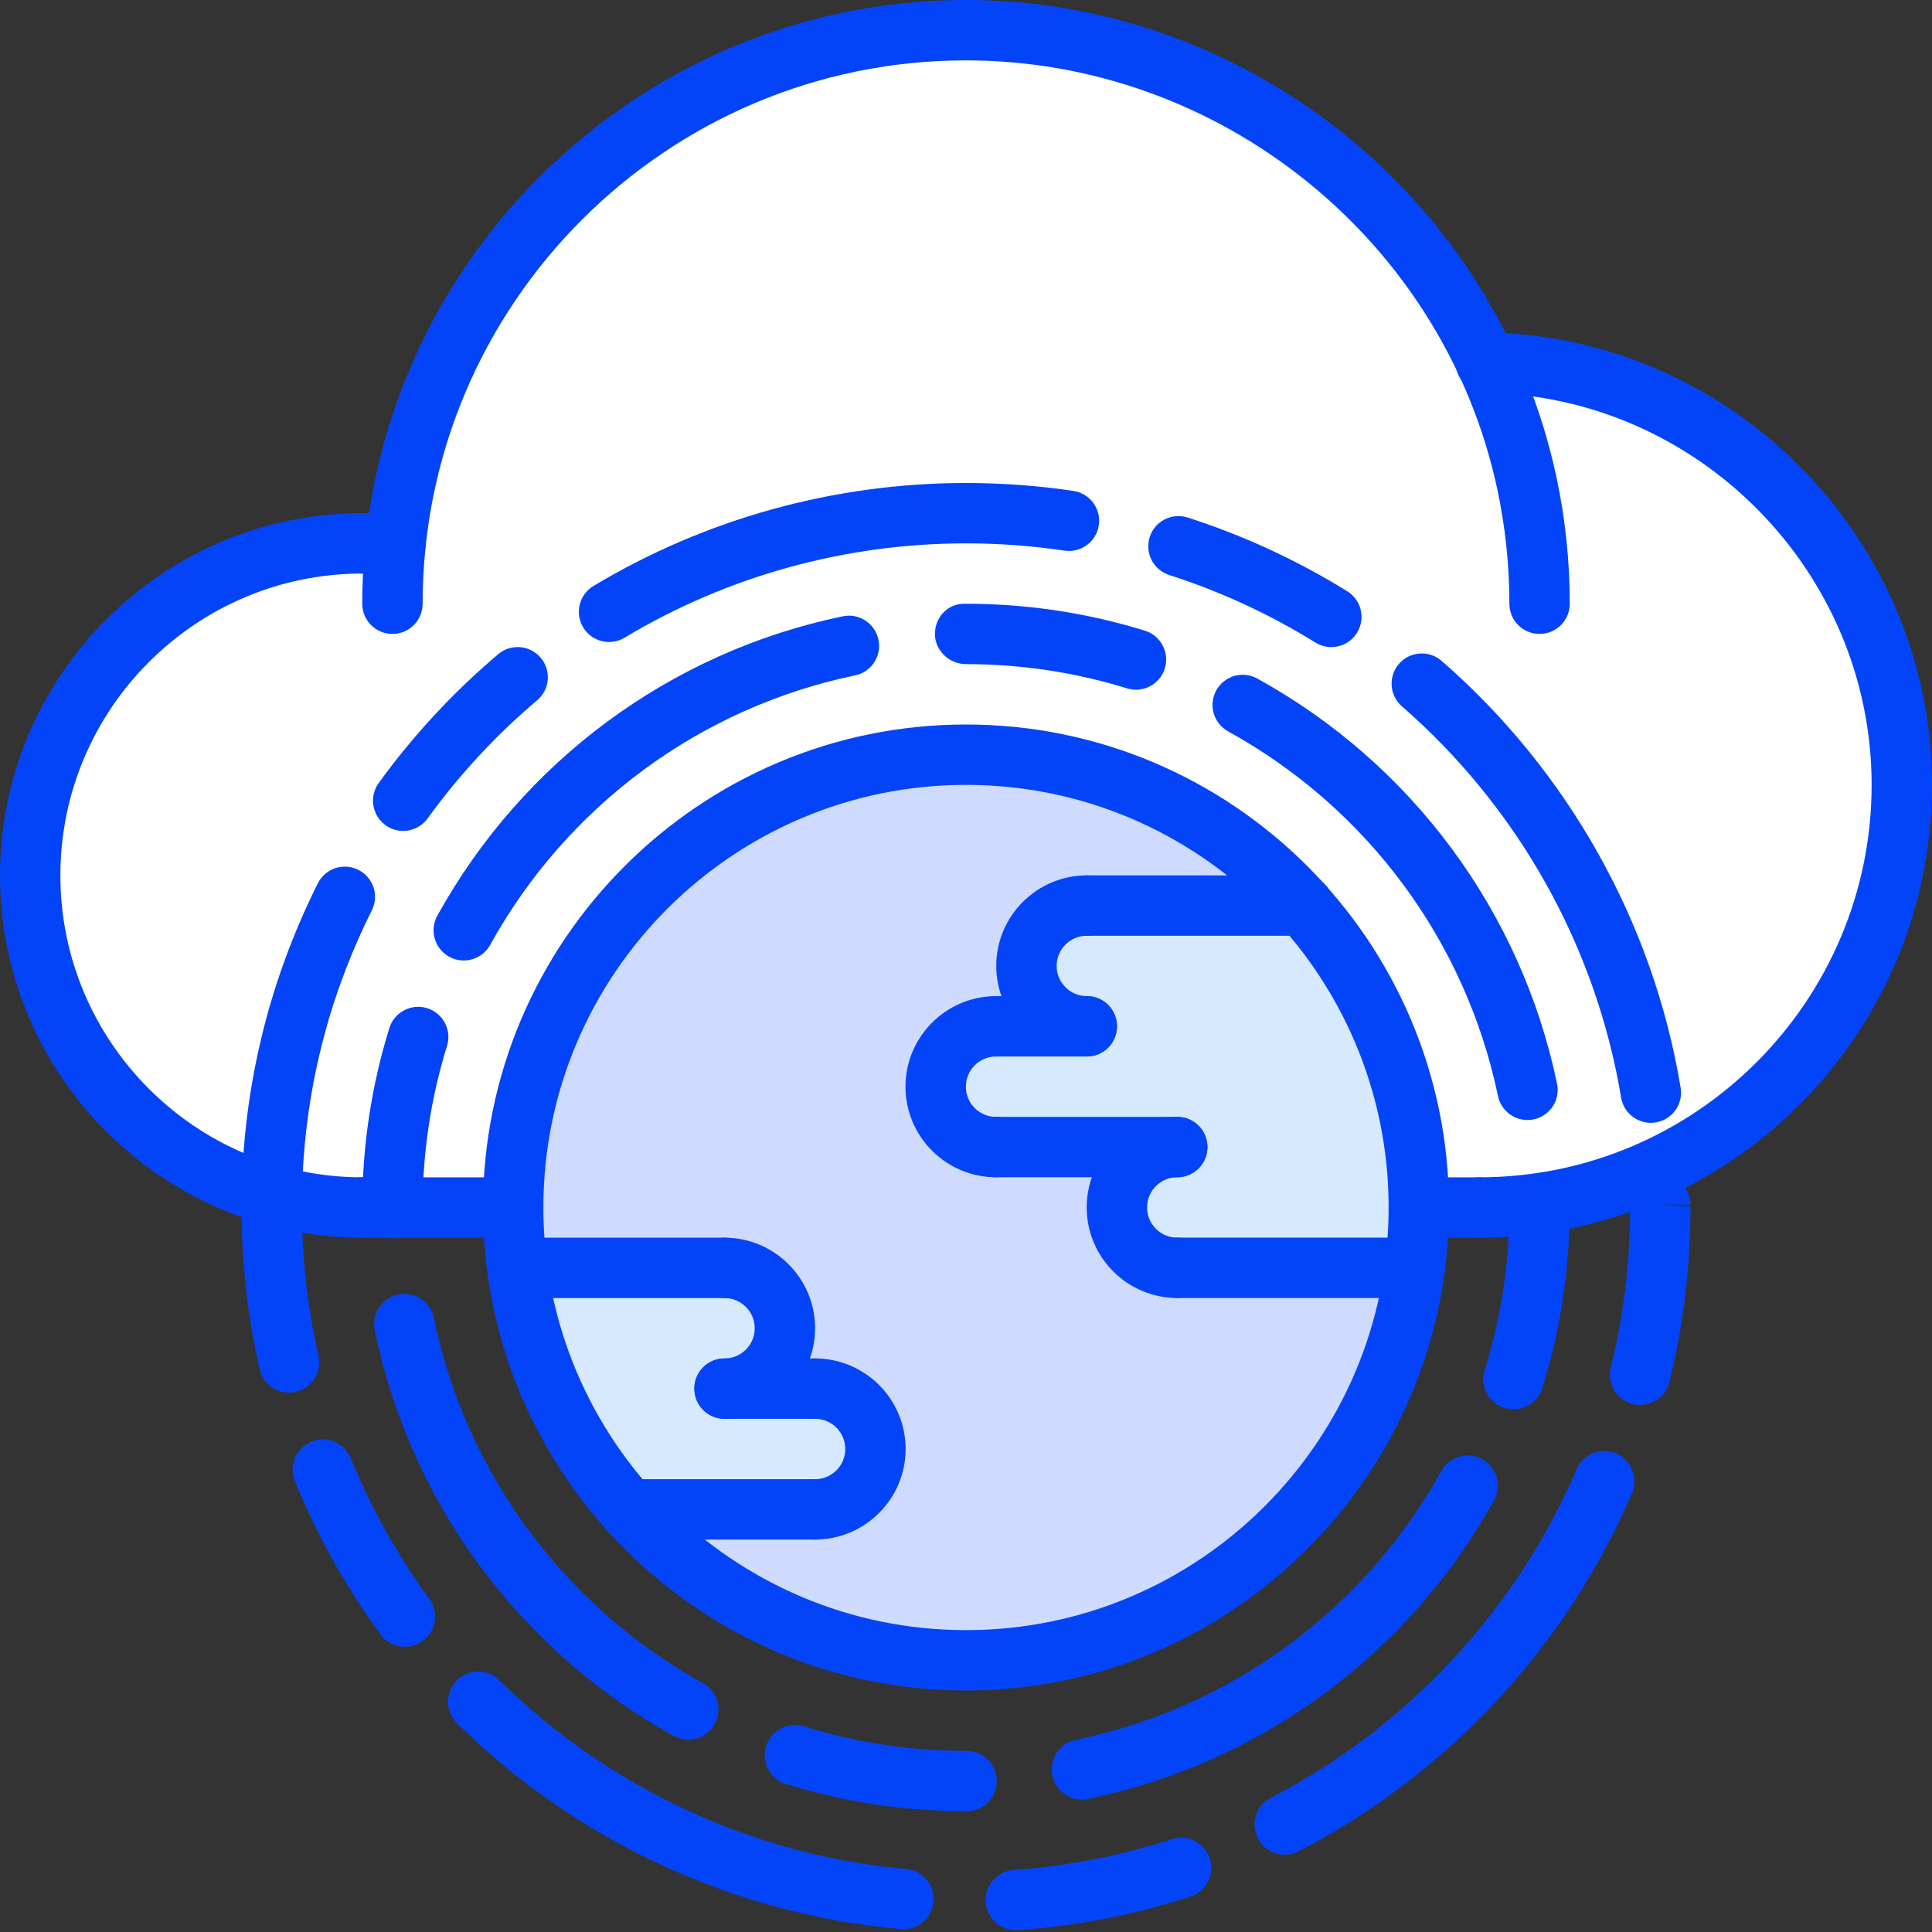 <svg id="icons" enable-background="new 0 0 64 64" height="512" viewBox="0 0 64 64" width="512" xmlns="http://www.w3.org/2000/svg"><rect x="0" y="0" width="64" height="64" fill="#333333" stroke="none"/><path d="m27 46h-3c1.11 0 2-.89 2-2 0-1.1-.89-2-2-2h-6.82l-.04.01c-.09-.66-.14-1.33-.14-2.01 0-8.28 6.72-15 15-15 4.44 0 8.43 1.93 11.17 5h-7.17c-1.1 0-2 .9-2 2s.9 2 2 2h-3c-1.11 0-2 .9-2 2s.89 2 2 2h6c-1.11 0-2 .9-2 2s.89 2 2 2h7.86c-.97 7.34-7.26 13-14.86 13-4.44 0-8.43-1.93-11.18-5h6.18c1.1 0 2-.89 2-2 0-1.1-.9-2-2-2z" fill="#cedbff"/><path d="m27 46c1.1 0 2 .9 2 2 0 1.11-.9 2-2 2h-6.18c-1.95-2.18-3.28-4.94-3.681-7.99l.041-.01h6.82c1.11 0 2 .9 2 2 0 1.11-.89 2-2 2z" fill="#d7e9ff"/><path d="m43.17 30c2.38 2.65 3.83 6.16 3.83 10 0 .68-.05 1.35-.14 2h-7.86c-1.11 0-2-.9-2-2s.89-2 2-2h-6c-1.11 0-2-.9-2-2s.89-2 2-2h3c-1.1 0-2-.9-2-2s.9-2 2-2z" fill="#d7e9ff"/><path d="m49.24 12.01c-3.01-6.5-9.6-11.01-17.24-11.01-9.81 0-17.89 7.45-18.89 17h-.01-1.1c-6.08 0-11 4.93-11 11 0 5.04 3.38 9.29 8.01 10.59.95.27 1.95.41 2.99.41h1 4c0-8.28 6.72-15 15-15 4.44 0 8.43 1.93 11.17 5 2.38 2.65 3.83 6.16 3.83 10h2c.68 0 1.35-.05 2-.14 1.4-.2 2.73-.61 3.96-1.19 4.75-2.24 8.04-7.07 8.04-12.67 0-7.65-6.14-13.86-13.76-13.99z" fill="#fff"/><g fill="#0444f9"><path d="m12 41c-6.617 0-12-5.383-12-12s5.383-12 12-12c.553 0 1 .448 1 1s-.447 1-1 1c-5.514 0-10 4.486-10 10s4.486 10 10 10c.553 0 1 .447 1 1s-.447 1-1 1z"/><path d="m49 41c-.553 0-1-.447-1-1s.447-1 1-1c7.168 0 13-5.832 13-13 0-7.051-5.739-12.878-12.794-12.989-.553-.009-.993-.463-.984-1.016.009-.552.478-.994 1.016-.984 8.14.128 14.762 6.852 14.762 14.989 0 8.271-6.729 15-15 15z"/><path d="m51 21c-.553 0-1-.448-1-1 0-1.285-.136-2.566-.403-3.807-1.77-8.224-9.17-14.193-17.597-14.193-9.925 0-18 8.075-18 18 0 .552-.447 1-1 1s-1-.448-1-1c0-11.028 8.972-20 20-20 9.362 0 17.585 6.633 19.552 15.772.298 1.379.448 2.801.448 4.228 0 .552-.447 1-1 1z"/><path d="m13.104 19h-1.104c-.553 0-1-.448-1-1s.447-1 1-1h1.104c.553 0 1 .448 1 1s-.447 1-1 1z"/><path d="m32 56c-8.822 0-16-7.178-16-16s7.178-16 16-16 16 7.178 16 16-7.178 16-16 16zm0-30c-7.72 0-14 6.28-14 14s6.28 14 14 14 14-6.28 14-14-6.28-14-14-14z"/><path d="m32 60c-2.034 0-4.041-.305-5.966-.904-.527-.165-.821-.726-.657-1.253.165-.526.723-.817 1.253-.657 1.725.538 3.522.813 5.347.814.015-.001.029-.001.043-.001.552 0 .999.447.999 1 0 .537-.424.976-.956.999-.022.001-.042.002-.063.002zm3.84-.388c-.465 0-.882-.326-.979-.799-.111-.541.237-1.069.778-1.181 5.136-1.054 9.548-4.299 12.105-8.901.269-.482.877-.658 1.359-.389.483.269.657.877.389 1.359-2.841 5.114-7.744 8.719-13.451 9.89-.067.014-.135.021-.201.021zm-13.041-1.983c-.164 0-.33-.04-.483-.125-5.116-2.836-8.726-7.734-9.902-13.44-.111-.541.236-1.07.777-1.182.548-.108 1.07.237 1.182.777 1.059 5.135 4.308 9.543 8.912 12.095.483.268.658.877.391 1.359-.184.33-.526.516-.877.516zm27.336-10.943c-.099 0-.199-.015-.299-.046-.527-.165-.82-.727-.655-1.253.544-1.736.819-3.548.819-5.387 0-.553.447-1.039.999-1.039.553 0 1 .408 1 .961h-1l1 .042c.001 2.078-.306 4.092-.91 6.021-.134.427-.528.701-.954.701zm-37.135-5.667c-.553 0-1-.428-1-.98v-.039c0-2.027.303-4.027.898-5.945.164-.526.724-.821 1.252-.658.527.164.822.725.658 1.252-.536 1.725-.808 3.526-.808 5.351 0 .553-.447 1.019-1 1.019zm37.6-3.917c-.464 0-.88-.324-.978-.796-1.071-5.133-4.329-9.535-8.939-12.078-.483-.267-.659-.875-.393-1.358.267-.483.874-.66 1.359-.393 5.12 2.825 8.74 7.717 9.93 13.421.113.54-.233 1.07-.774 1.183-.069.014-.138.021-.205.021zm-35.239-5.285c-.164 0-.33-.04-.483-.125-.482-.267-.658-.875-.391-1.359 2.83-5.118 7.726-8.733 13.431-9.917.535-.115 1.069.234 1.183.776.112.541-.235 1.07-.776 1.182-5.133 1.065-9.539 4.319-12.087 8.926-.183.331-.524.517-.877.517zm22.27-8.969c-.098 0-.197-.015-.296-.045-1.722-.533-3.517-.803-5.335-.803-.553 0-1.029-.448-1.029-1s.419-1 .972-1h.057c2.019 0 4.013.3 5.927.892.527.164.822.724.659 1.251-.133.429-.528.705-.955.705z"/><path d="m33.65 63.941c-.521 0-.959-.402-.996-.929-.039-.552.375-1.029.926-1.068 1.786-.127 3.548-.471 5.236-1.021.522-.171 1.089.116 1.261.642.171.525-.116 1.09-.642 1.261-1.843.6-3.766.975-5.713 1.112-.024.002-.048.003-.072.003zm-3.721-.033c-.029 0-.06-.001-.09-.004-5.522-.492-10.743-2.915-14.7-6.821-.394-.388-.397-1.021-.01-1.414.39-.394 1.022-.397 1.414-.01 3.628 3.581 8.413 5.802 13.474 6.253.55.049.956.535.907 1.085-.047.52-.483.911-.995.911zm12.633-2.469c-.362 0-.711-.197-.889-.54-.254-.491-.063-1.095.428-1.348 4.522-2.341 8.118-6.203 10.124-10.877.219-.508.806-.743 1.313-.524.508.218.742.806.524 1.313-2.188 5.098-6.109 9.312-11.042 11.863-.147.077-.304.113-.458.113zm-29.15-6.888c-.309 0-.613-.143-.809-.41-1.148-1.574-2.103-3.283-2.836-5.081-.209-.512.037-1.096.548-1.304.51-.21 1.095.036 1.304.548.673 1.648 1.547 3.215 2.6 4.657.326.446.228 1.072-.218 1.397-.178.13-.385.193-.589.193zm40.918-8.014c-.08 0-.16-.01-.241-.029-.536-.133-.863-.675-.73-1.211.425-1.722.641-3.504.641-5.297 0-.553.447-1.047.999-1.047.553 0 1 .4 1 .953h-1l1 .063c.001 1.985-.234 3.93-.699 5.809-.112.454-.521.759-.97.759zm-44.757-.405c-.456 0-.868-.314-.974-.778-.398-1.746-.599-3.546-.599-5.354 0-3.773.852-7.387 2.529-10.739.248-.494.848-.695 1.342-.446.494.247.694.848.447 1.342-1.538 3.072-2.318 6.383-2.318 9.843 0 1.658.185 3.31.549 4.91.123.538-.214 1.074-.753 1.196-.074.018-.15.026-.223.026zm45.113-8.937c-.48 0-.904-.347-.985-.836-.832-5.006-3.41-9.608-7.259-12.959-.417-.363-.461-.995-.098-1.411.363-.417.996-.458 1.41-.098 4.199 3.656 7.011 8.677 7.919 14.14.091.545-.277 1.06-.822 1.15-.056.01-.111.014-.165.014zm-41.331-9.67c-.203 0-.408-.062-.585-.19-.447-.324-.548-.949-.225-1.396 1.142-1.576 2.473-3.012 3.958-4.268.422-.356 1.053-.303 1.409.118.356.422.304 1.053-.118 1.409-1.361 1.151-2.582 2.468-3.628 3.913-.195.271-.501.414-.811.414zm30.746-6.089c-.18 0-.361-.048-.525-.15-1.519-.941-3.148-1.694-4.844-2.238-.525-.169-.815-.732-.646-1.258.168-.525.73-.815 1.258-.646 1.851.594 3.629 1.416 5.285 2.442.47.291.614.907.323 1.377-.189.305-.516.473-.851.473zm-23.925-.169c-.34 0-.671-.173-.858-.485-.284-.474-.131-1.088.343-1.372 3.714-2.23 7.981-3.41 12.339-3.41 1.192 0 2.39.088 3.558.262.546.082.923.59.842 1.136s-.59.925-1.137.842c-1.071-.159-2.168-.24-3.263-.24-3.995 0-7.906 1.081-11.311 3.125-.161.096-.338.142-.513.142z"/><path d="m17 41h-5c-.553 0-1-.447-1-1s.447-1 1-1h5c.553 0 1 .447 1 1s-.447 1-1 1z"/><path d="m49 41h-2c-.553 0-1-.447-1-1s.447-1 1-1h2c.553 0 1 .447 1 1s-.447 1-1 1z"/><path d="m36.002 34.997c-1.654 0-3-1.346-3-2.999 0-1.654 1.346-3 3-3 .553 0 1 .448 1 1s-.447 1-1 1c-.552 0-1 .449-1 1s.448.999 1 .999c.553 0 1 .447 1 1s-.447 1-1 1z"/><path d="m32.995 38.998c-1.654 0-3-1.346-3-3s1.346-3 3-3c.553 0 1 .447 1 1s-.447 1-1 1c-.552 0-1 .448-1 1s.448 1 1 1c.553 0 1 .447 1 1s-.447 1-1 1z"/><path d="m24.001 47c-.553 0-1-.447-1-1s.447-1 1-1c.552 0 1-.448 1-1s-.448-1-1-1c-.553 0-1-.447-1-1s.447-1 1-1c1.654 0 3 1.346 3 3s-1.346 3-3 3z"/><path d="m27 51c-.553 0-1-.447-1-1s.447-1 1-1c.552 0 1-.448 1-1s-.448-1-1-1c-.553 0-1-.447-1-1s.447-1 1-1c1.654 0 3 1.346 3 3s-1.346 3-3 3z"/><path d="m38.998 42.998c-1.654 0-3-1.346-3-3s1.346-3 3-3c.553 0 1 .447 1 1s-.447 1-1 1c-.552 0-1 .448-1 1s.448 1 1 1c.553 0 1 .447 1 1s-.447 1-1 1z"/><path d="m36.002 34.998h-3.007c-.553 0-1-.447-1-1s.447-1 1-1h3.007c.553 0 1 .447 1 1s-.447 1-1 1z"/><path d="m38.998 38.998h-6.003c-.553 0-1-.447-1-1s.447-1 1-1h6.003c.553 0 1 .447 1 1s-.447 1-1 1z"/><path d="m46.867 42.998h-7.869c-.553 0-1-.447-1-1s.447-1 1-1h7.869c.553 0 1 .447 1 1s-.447 1-1 1z"/><path d="m43.178 30.998h-7.176c-.553 0-1-.448-1-1s.447-1 1-1h7.176c.553 0 1 .448 1 1s-.448 1-1 1z"/><path d="m27 51h-6.181c-.553 0-1-.447-1-1s.447-1 1-1h6.181c.553 0 1 .447 1 1s-.447 1-1 1z"/><path d="m27 47h-2.999c-.553 0-1-.447-1-1s.447-1 1-1h2.999c.553 0 1 .447 1 1s-.447 1-1 1z"/><path d="m24.001 43h-6.822c-.553 0-1-.447-1-1s.447-1 1-1h6.822c.553 0 1 .447 1 1s-.447 1-1 1z"/></g></svg>
